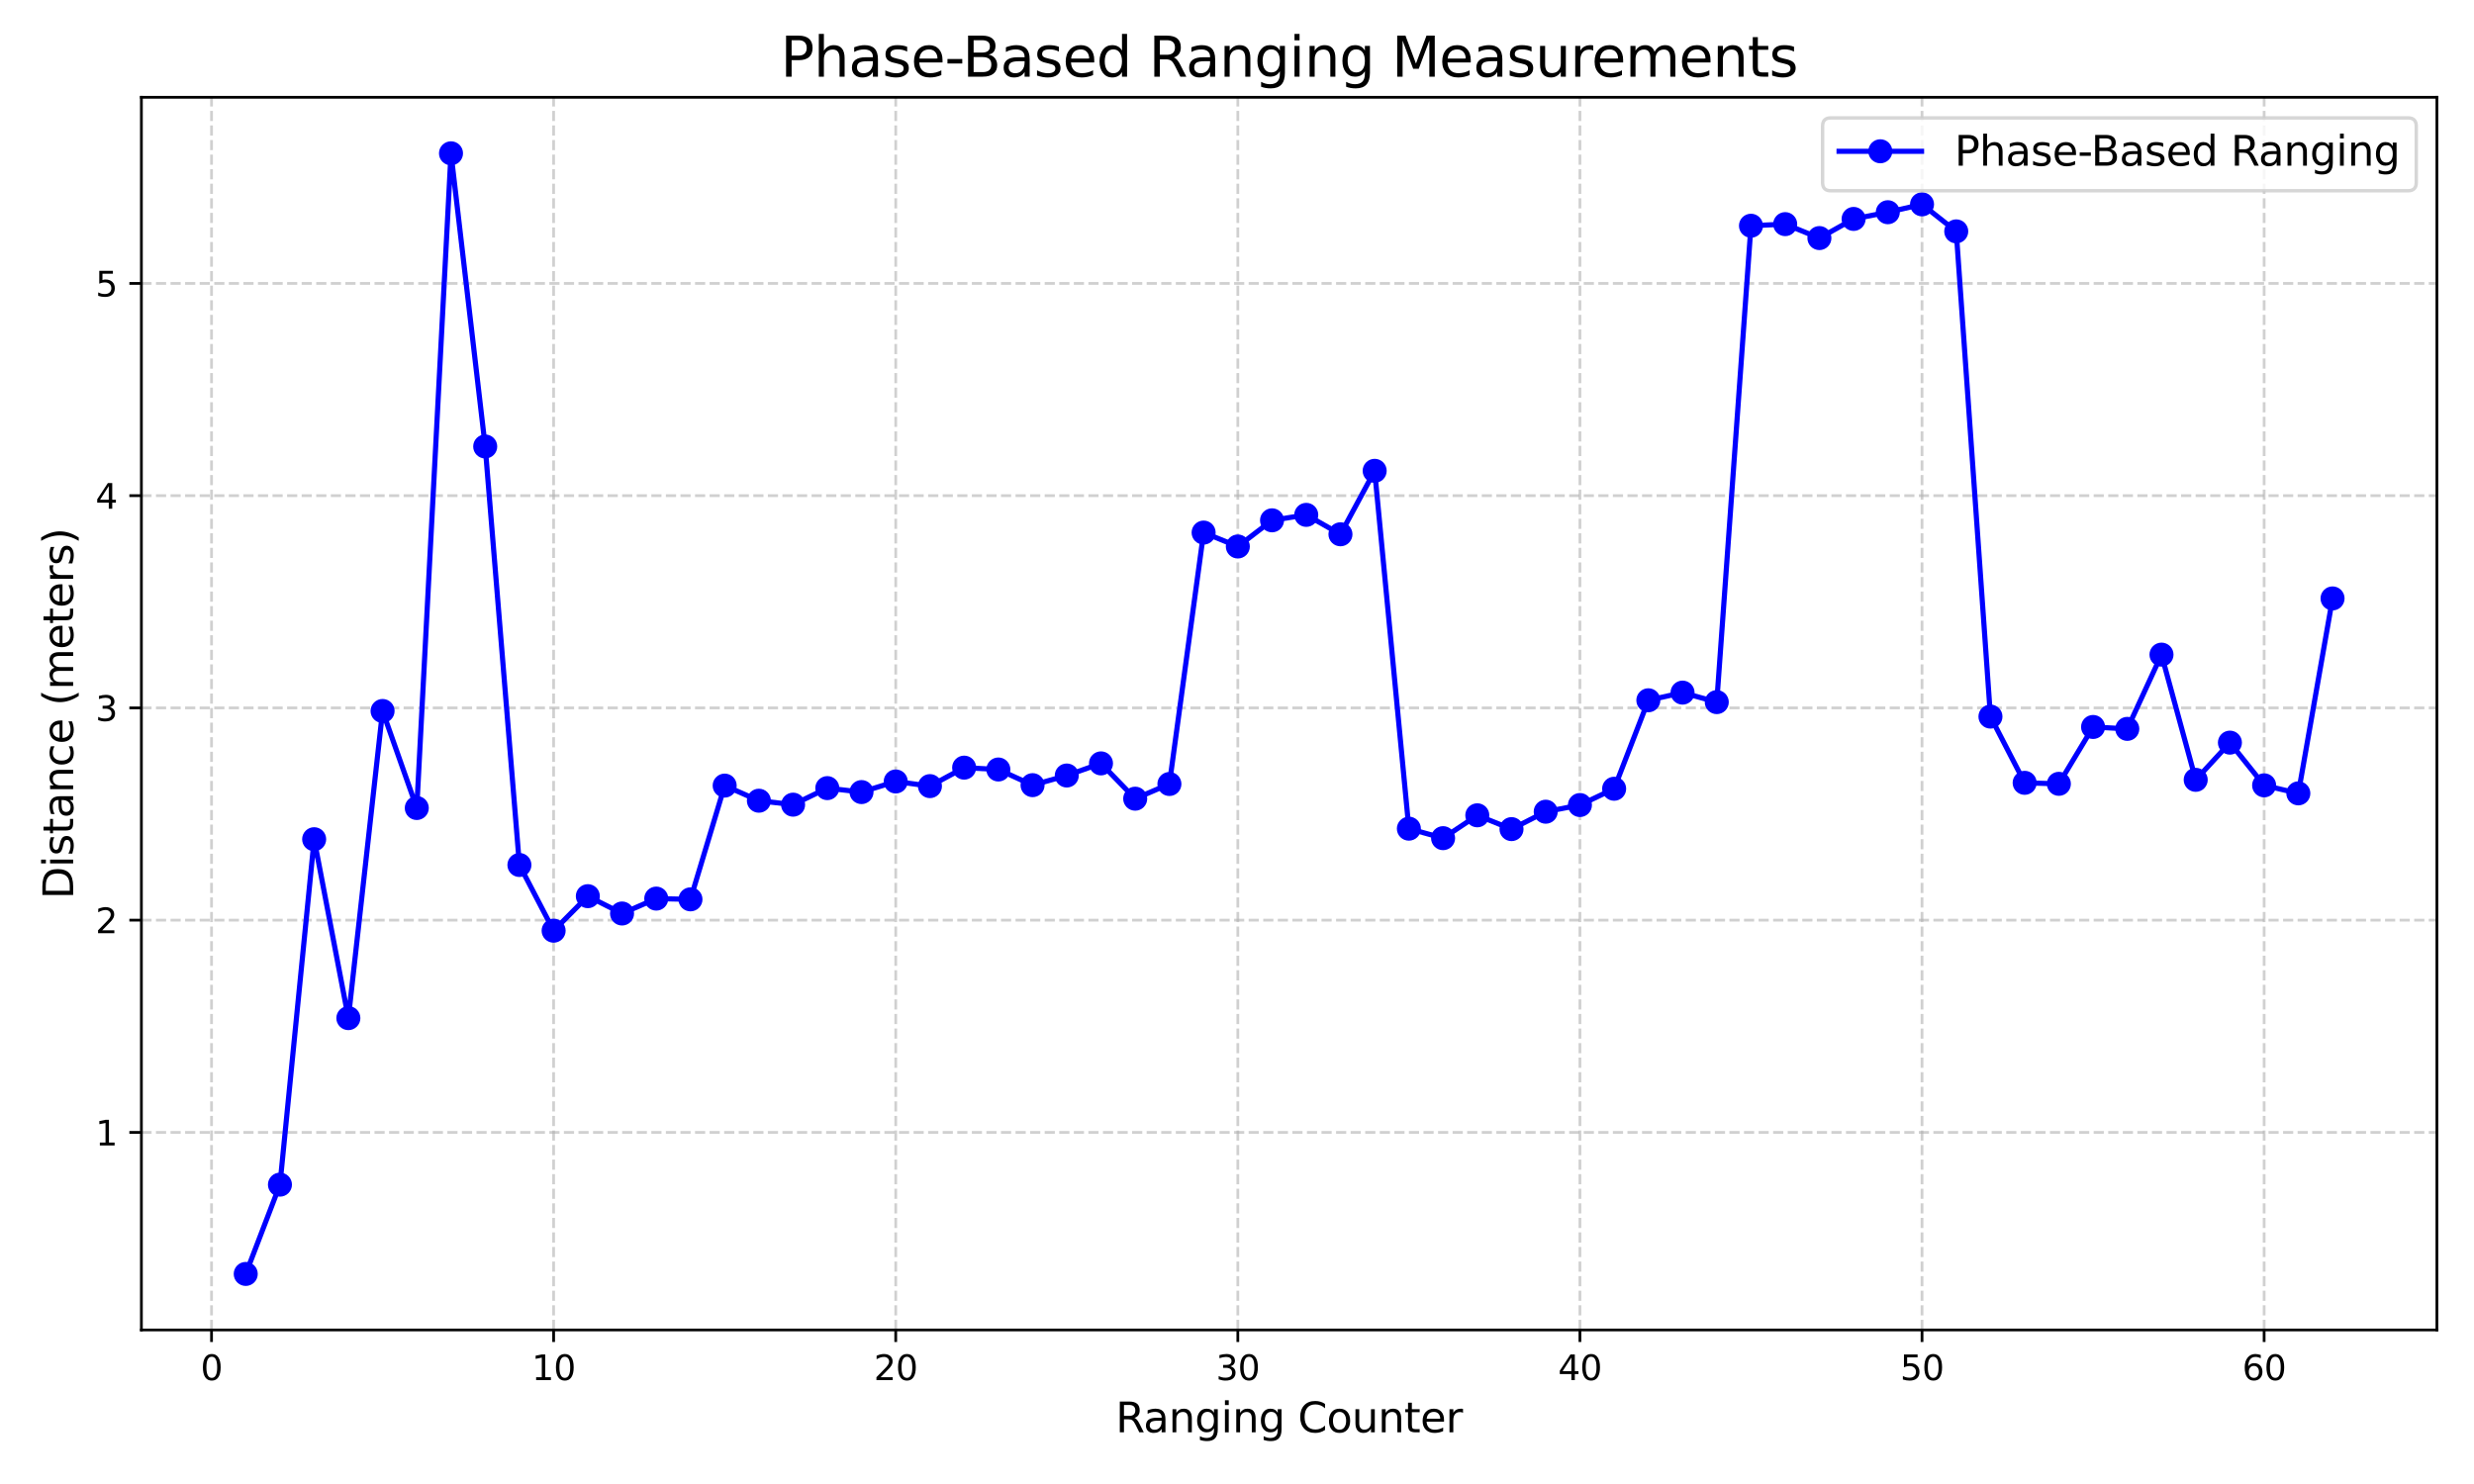 <?xml version="1.0" encoding="utf-8" standalone="no"?>
<!DOCTYPE svg PUBLIC "-//W3C//DTD SVG 1.1//EN"
  "http://www.w3.org/Graphics/SVG/1.1/DTD/svg11.dtd">
<svg xmlns:xlink="http://www.w3.org/1999/xlink" width="720pt" height="432pt" viewBox="0 0 720 432" xmlns="http://www.w3.org/2000/svg" version="1.1">
 <defs>
  <style type="text/css">*{stroke-linejoin: round; stroke-linecap: butt}</style>
 </defs>
 <g id="figure_1">
  <g id="patch_1">
   <path d="M 0 432 
L 720 432 
L 720 0 
L 0 0 
z
" style="fill: #ffffff"/>
  </g>
  <g id="axes_1">
   <g id="patch_2">
    <path d="M 41.15 387.16 
L 709.2 387.16 
L 709.2 28.32 
L 41.15 28.32 
z
" style="fill: #ffffff"/>
   </g>
   <g id="matplotlib.axis_1">
    <g id="xtick_1">
     <g id="line2d_1">
      <path d="M 61.56 387.16 
L 61.56 28.32 
" clip-path="url(#p0002d320c6)" style="fill: none; stroke-dasharray: 2.96,1.28; stroke-dashoffset: 0; stroke: #b0b0b0; stroke-opacity: 0.6; stroke-width: 0.8"/>
     </g>
     <g id="line2d_2">
      <defs>
       <path id="m8e80afc03b" d="M 0 0 
L 0 3.5 
" style="stroke: #000000; stroke-width: 0.8"/>
      </defs>
      <g>
       <use xlink:href="#m8e80afc03b" x="61.56" y="387.16" style="stroke: #000000; stroke-width: 0.8"/>
      </g>
     </g>
     <g id="text_1">
      <!-- 0 -->
      <g transform="translate(58.379 401.758) scale(0.1 -0.1)">
       <defs>
        <path id="DejaVuSans-30" d="M 2034 4250 
Q 1547 4250 1301 3770 
Q 1056 3291 1056 2328 
Q 1056 1369 1301 889 
Q 1547 409 2034 409 
Q 2525 409 2770 889 
Q 3016 1369 3016 2328 
Q 3016 3291 2770 3770 
Q 2525 4250 2034 4250 
z
M 2034 4750 
Q 2819 4750 3233 4129 
Q 3647 3509 3647 2328 
Q 3647 1150 3233 529 
Q 2819 -91 2034 -91 
Q 1250 -91 836 529 
Q 422 1150 422 2328 
Q 422 3509 836 4129 
Q 1250 4750 2034 4750 
z
" transform="scale(0.016)"/>
       </defs>
       <use xlink:href="#DejaVuSans-30"/>
      </g>
     </g>
    </g>
    <g id="xtick_2">
     <g id="line2d_3">
      <path d="M 161.12 387.16 
L 161.12 28.32 
" clip-path="url(#p0002d320c6)" style="fill: none; stroke-dasharray: 2.96,1.28; stroke-dashoffset: 0; stroke: #b0b0b0; stroke-opacity: 0.6; stroke-width: 0.8"/>
     </g>
     <g id="line2d_4">
      <g>
       <use xlink:href="#m8e80afc03b" x="161.12" y="387.16" style="stroke: #000000; stroke-width: 0.8"/>
      </g>
     </g>
     <g id="text_2">
      <!-- 10 -->
      <g transform="translate(154.758 401.758) scale(0.1 -0.1)">
       <defs>
        <path id="DejaVuSans-31" d="M 794 531 
L 1825 531 
L 1825 4091 
L 703 3866 
L 703 4441 
L 1819 4666 
L 2450 4666 
L 2450 531 
L 3481 531 
L 3481 0 
L 794 0 
L 794 531 
z
" transform="scale(0.016)"/>
       </defs>
       <use xlink:href="#DejaVuSans-31"/>
       <use xlink:href="#DejaVuSans-30" transform="translate(63.623 0)"/>
      </g>
     </g>
    </g>
    <g id="xtick_3">
     <g id="line2d_5">
      <path d="M 260.681 387.16 
L 260.681 28.32 
" clip-path="url(#p0002d320c6)" style="fill: none; stroke-dasharray: 2.96,1.28; stroke-dashoffset: 0; stroke: #b0b0b0; stroke-opacity: 0.6; stroke-width: 0.8"/>
     </g>
     <g id="line2d_6">
      <g>
       <use xlink:href="#m8e80afc03b" x="260.681" y="387.16" style="stroke: #000000; stroke-width: 0.8"/>
      </g>
     </g>
     <g id="text_3">
      <!-- 20 -->
      <g transform="translate(254.318 401.758) scale(0.1 -0.1)">
       <defs>
        <path id="DejaVuSans-32" d="M 1228 531 
L 3431 531 
L 3431 0 
L 469 0 
L 469 531 
Q 828 903 1448 1529 
Q 2069 2156 2228 2338 
Q 2531 2678 2651 2914 
Q 2772 3150 2772 3378 
Q 2772 3750 2511 3984 
Q 2250 4219 1831 4219 
Q 1534 4219 1204 4116 
Q 875 4013 500 3803 
L 500 4441 
Q 881 4594 1212 4672 
Q 1544 4750 1819 4750 
Q 2544 4750 2975 4387 
Q 3406 4025 3406 3419 
Q 3406 3131 3298 2873 
Q 3191 2616 2906 2266 
Q 2828 2175 2409 1742 
Q 1991 1309 1228 531 
z
" transform="scale(0.016)"/>
       </defs>
       <use xlink:href="#DejaVuSans-32"/>
       <use xlink:href="#DejaVuSans-30" transform="translate(63.623 0)"/>
      </g>
     </g>
    </g>
    <g id="xtick_4">
     <g id="line2d_7">
      <path d="M 360.241 387.16 
L 360.241 28.32 
" clip-path="url(#p0002d320c6)" style="fill: none; stroke-dasharray: 2.96,1.28; stroke-dashoffset: 0; stroke: #b0b0b0; stroke-opacity: 0.6; stroke-width: 0.8"/>
     </g>
     <g id="line2d_8">
      <g>
       <use xlink:href="#m8e80afc03b" x="360.241" y="387.16" style="stroke: #000000; stroke-width: 0.8"/>
      </g>
     </g>
     <g id="text_4">
      <!-- 30 -->
      <g transform="translate(353.878 401.758) scale(0.1 -0.1)">
       <defs>
        <path id="DejaVuSans-33" d="M 2597 2516 
Q 3050 2419 3304 2112 
Q 3559 1806 3559 1356 
Q 3559 666 3084 287 
Q 2609 -91 1734 -91 
Q 1441 -91 1130 -33 
Q 819 25 488 141 
L 488 750 
Q 750 597 1062 519 
Q 1375 441 1716 441 
Q 2309 441 2620 675 
Q 2931 909 2931 1356 
Q 2931 1769 2642 2001 
Q 2353 2234 1838 2234 
L 1294 2234 
L 1294 2753 
L 1863 2753 
Q 2328 2753 2575 2939 
Q 2822 3125 2822 3475 
Q 2822 3834 2567 4026 
Q 2313 4219 1838 4219 
Q 1578 4219 1281 4162 
Q 984 4106 628 3988 
L 628 4550 
Q 988 4650 1302 4700 
Q 1616 4750 1894 4750 
Q 2613 4750 3031 4423 
Q 3450 4097 3450 3541 
Q 3450 3153 3228 2886 
Q 3006 2619 2597 2516 
z
" transform="scale(0.016)"/>
       </defs>
       <use xlink:href="#DejaVuSans-33"/>
       <use xlink:href="#DejaVuSans-30" transform="translate(63.623 0)"/>
      </g>
     </g>
    </g>
    <g id="xtick_5">
     <g id="line2d_9">
      <path d="M 459.801 387.16 
L 459.801 28.32 
" clip-path="url(#p0002d320c6)" style="fill: none; stroke-dasharray: 2.96,1.28; stroke-dashoffset: 0; stroke: #b0b0b0; stroke-opacity: 0.6; stroke-width: 0.8"/>
     </g>
     <g id="line2d_10">
      <g>
       <use xlink:href="#m8e80afc03b" x="459.801" y="387.16" style="stroke: #000000; stroke-width: 0.8"/>
      </g>
     </g>
     <g id="text_5">
      <!-- 40 -->
      <g transform="translate(453.439 401.758) scale(0.1 -0.1)">
       <defs>
        <path id="DejaVuSans-34" d="M 2419 4116 
L 825 1625 
L 2419 1625 
L 2419 4116 
z
M 2253 4666 
L 3047 4666 
L 3047 1625 
L 3713 1625 
L 3713 1100 
L 3047 1100 
L 3047 0 
L 2419 0 
L 2419 1100 
L 313 1100 
L 313 1709 
L 2253 4666 
z
" transform="scale(0.016)"/>
       </defs>
       <use xlink:href="#DejaVuSans-34"/>
       <use xlink:href="#DejaVuSans-30" transform="translate(63.623 0)"/>
      </g>
     </g>
    </g>
    <g id="xtick_6">
     <g id="line2d_11">
      <path d="M 559.362 387.16 
L 559.362 28.32 
" clip-path="url(#p0002d320c6)" style="fill: none; stroke-dasharray: 2.96,1.28; stroke-dashoffset: 0; stroke: #b0b0b0; stroke-opacity: 0.6; stroke-width: 0.8"/>
     </g>
     <g id="line2d_12">
      <g>
       <use xlink:href="#m8e80afc03b" x="559.362" y="387.16" style="stroke: #000000; stroke-width: 0.8"/>
      </g>
     </g>
     <g id="text_6">
      <!-- 50 -->
      <g transform="translate(552.999 401.758) scale(0.1 -0.1)">
       <defs>
        <path id="DejaVuSans-35" d="M 691 4666 
L 3169 4666 
L 3169 4134 
L 1269 4134 
L 1269 2991 
Q 1406 3038 1543 3061 
Q 1681 3084 1819 3084 
Q 2600 3084 3056 2656 
Q 3513 2228 3513 1497 
Q 3513 744 3044 326 
Q 2575 -91 1722 -91 
Q 1428 -91 1123 -41 
Q 819 9 494 109 
L 494 744 
Q 775 591 1075 516 
Q 1375 441 1709 441 
Q 2250 441 2565 725 
Q 2881 1009 2881 1497 
Q 2881 1984 2565 2268 
Q 2250 2553 1709 2553 
Q 1456 2553 1204 2497 
Q 953 2441 691 2322 
L 691 4666 
z
" transform="scale(0.016)"/>
       </defs>
       <use xlink:href="#DejaVuSans-35"/>
       <use xlink:href="#DejaVuSans-30" transform="translate(63.623 0)"/>
      </g>
     </g>
    </g>
    <g id="xtick_7">
     <g id="line2d_13">
      <path d="M 658.922 387.16 
L 658.922 28.32 
" clip-path="url(#p0002d320c6)" style="fill: none; stroke-dasharray: 2.96,1.28; stroke-dashoffset: 0; stroke: #b0b0b0; stroke-opacity: 0.6; stroke-width: 0.8"/>
     </g>
     <g id="line2d_14">
      <g>
       <use xlink:href="#m8e80afc03b" x="658.922" y="387.16" style="stroke: #000000; stroke-width: 0.8"/>
      </g>
     </g>
     <g id="text_7">
      <!-- 60 -->
      <g transform="translate(652.56 401.758) scale(0.1 -0.1)">
       <defs>
        <path id="DejaVuSans-36" d="M 2113 2584 
Q 1688 2584 1439 2293 
Q 1191 2003 1191 1497 
Q 1191 994 1439 701 
Q 1688 409 2113 409 
Q 2538 409 2786 701 
Q 3034 994 3034 1497 
Q 3034 2003 2786 2293 
Q 2538 2584 2113 2584 
z
M 3366 4563 
L 3366 3988 
Q 3128 4100 2886 4159 
Q 2644 4219 2406 4219 
Q 1781 4219 1451 3797 
Q 1122 3375 1075 2522 
Q 1259 2794 1537 2939 
Q 1816 3084 2150 3084 
Q 2853 3084 3261 2657 
Q 3669 2231 3669 1497 
Q 3669 778 3244 343 
Q 2819 -91 2113 -91 
Q 1303 -91 875 529 
Q 447 1150 447 2328 
Q 447 3434 972 4092 
Q 1497 4750 2381 4750 
Q 2619 4750 2861 4703 
Q 3103 4656 3366 4563 
z
" transform="scale(0.016)"/>
       </defs>
       <use xlink:href="#DejaVuSans-36"/>
       <use xlink:href="#DejaVuSans-30" transform="translate(63.623 0)"/>
      </g>
     </g>
    </g>
    <g id="text_8">
     <!-- Ranging Counter -->
     <g transform="translate(324.691 416.956) scale(0.12 -0.12)">
      <defs>
       <path id="DejaVuSans-52" d="M 2841 2188 
Q 3044 2119 3236 1894 
Q 3428 1669 3622 1275 
L 4263 0 
L 3584 0 
L 2988 1197 
Q 2756 1666 2539 1819 
Q 2322 1972 1947 1972 
L 1259 1972 
L 1259 0 
L 628 0 
L 628 4666 
L 2053 4666 
Q 2853 4666 3247 4331 
Q 3641 3997 3641 3322 
Q 3641 2881 3436 2590 
Q 3231 2300 2841 2188 
z
M 1259 4147 
L 1259 2491 
L 2053 2491 
Q 2509 2491 2742 2702 
Q 2975 2913 2975 3322 
Q 2975 3731 2742 3939 
Q 2509 4147 2053 4147 
L 1259 4147 
z
" transform="scale(0.016)"/>
       <path id="DejaVuSans-61" d="M 2194 1759 
Q 1497 1759 1228 1600 
Q 959 1441 959 1056 
Q 959 750 1161 570 
Q 1363 391 1709 391 
Q 2188 391 2477 730 
Q 2766 1069 2766 1631 
L 2766 1759 
L 2194 1759 
z
M 3341 1997 
L 3341 0 
L 2766 0 
L 2766 531 
Q 2569 213 2275 61 
Q 1981 -91 1556 -91 
Q 1019 -91 701 211 
Q 384 513 384 1019 
Q 384 1609 779 1909 
Q 1175 2209 1959 2209 
L 2766 2209 
L 2766 2266 
Q 2766 2663 2505 2880 
Q 2244 3097 1772 3097 
Q 1472 3097 1187 3025 
Q 903 2953 641 2809 
L 641 3341 
Q 956 3463 1253 3523 
Q 1550 3584 1831 3584 
Q 2591 3584 2966 3190 
Q 3341 2797 3341 1997 
z
" transform="scale(0.016)"/>
       <path id="DejaVuSans-6e" d="M 3513 2113 
L 3513 0 
L 2938 0 
L 2938 2094 
Q 2938 2591 2744 2837 
Q 2550 3084 2163 3084 
Q 1697 3084 1428 2787 
Q 1159 2491 1159 1978 
L 1159 0 
L 581 0 
L 581 3500 
L 1159 3500 
L 1159 2956 
Q 1366 3272 1645 3428 
Q 1925 3584 2291 3584 
Q 2894 3584 3203 3211 
Q 3513 2838 3513 2113 
z
" transform="scale(0.016)"/>
       <path id="DejaVuSans-67" d="M 2906 1791 
Q 2906 2416 2648 2759 
Q 2391 3103 1925 3103 
Q 1463 3103 1205 2759 
Q 947 2416 947 1791 
Q 947 1169 1205 825 
Q 1463 481 1925 481 
Q 2391 481 2648 825 
Q 2906 1169 2906 1791 
z
M 3481 434 
Q 3481 -459 3084 -895 
Q 2688 -1331 1869 -1331 
Q 1566 -1331 1297 -1286 
Q 1028 -1241 775 -1147 
L 775 -588 
Q 1028 -725 1275 -790 
Q 1522 -856 1778 -856 
Q 2344 -856 2625 -561 
Q 2906 -266 2906 331 
L 2906 616 
Q 2728 306 2450 153 
Q 2172 0 1784 0 
Q 1141 0 747 490 
Q 353 981 353 1791 
Q 353 2603 747 3093 
Q 1141 3584 1784 3584 
Q 2172 3584 2450 3431 
Q 2728 3278 2906 2969 
L 2906 3500 
L 3481 3500 
L 3481 434 
z
" transform="scale(0.016)"/>
       <path id="DejaVuSans-69" d="M 603 3500 
L 1178 3500 
L 1178 0 
L 603 0 
L 603 3500 
z
M 603 4863 
L 1178 4863 
L 1178 4134 
L 603 4134 
L 603 4863 
z
" transform="scale(0.016)"/>
       <path id="DejaVuSans-20" transform="scale(0.016)"/>
       <path id="DejaVuSans-43" d="M 4122 4306 
L 4122 3641 
Q 3803 3938 3442 4084 
Q 3081 4231 2675 4231 
Q 1875 4231 1450 3742 
Q 1025 3253 1025 2328 
Q 1025 1406 1450 917 
Q 1875 428 2675 428 
Q 3081 428 3442 575 
Q 3803 722 4122 1019 
L 4122 359 
Q 3791 134 3420 21 
Q 3050 -91 2638 -91 
Q 1578 -91 968 557 
Q 359 1206 359 2328 
Q 359 3453 968 4101 
Q 1578 4750 2638 4750 
Q 3056 4750 3426 4639 
Q 3797 4528 4122 4306 
z
" transform="scale(0.016)"/>
       <path id="DejaVuSans-6f" d="M 1959 3097 
Q 1497 3097 1228 2736 
Q 959 2375 959 1747 
Q 959 1119 1226 758 
Q 1494 397 1959 397 
Q 2419 397 2687 759 
Q 2956 1122 2956 1747 
Q 2956 2369 2687 2733 
Q 2419 3097 1959 3097 
z
M 1959 3584 
Q 2709 3584 3137 3096 
Q 3566 2609 3566 1747 
Q 3566 888 3137 398 
Q 2709 -91 1959 -91 
Q 1206 -91 779 398 
Q 353 888 353 1747 
Q 353 2609 779 3096 
Q 1206 3584 1959 3584 
z
" transform="scale(0.016)"/>
       <path id="DejaVuSans-75" d="M 544 1381 
L 544 3500 
L 1119 3500 
L 1119 1403 
Q 1119 906 1312 657 
Q 1506 409 1894 409 
Q 2359 409 2629 706 
Q 2900 1003 2900 1516 
L 2900 3500 
L 3475 3500 
L 3475 0 
L 2900 0 
L 2900 538 
Q 2691 219 2414 64 
Q 2138 -91 1772 -91 
Q 1169 -91 856 284 
Q 544 659 544 1381 
z
M 1991 3584 
L 1991 3584 
z
" transform="scale(0.016)"/>
       <path id="DejaVuSans-74" d="M 1172 4494 
L 1172 3500 
L 2356 3500 
L 2356 3053 
L 1172 3053 
L 1172 1153 
Q 1172 725 1289 603 
Q 1406 481 1766 481 
L 2356 481 
L 2356 0 
L 1766 0 
Q 1100 0 847 248 
Q 594 497 594 1153 
L 594 3053 
L 172 3053 
L 172 3500 
L 594 3500 
L 594 4494 
L 1172 4494 
z
" transform="scale(0.016)"/>
       <path id="DejaVuSans-65" d="M 3597 1894 
L 3597 1613 
L 953 1613 
Q 991 1019 1311 708 
Q 1631 397 2203 397 
Q 2534 397 2845 478 
Q 3156 559 3463 722 
L 3463 178 
Q 3153 47 2828 -22 
Q 2503 -91 2169 -91 
Q 1331 -91 842 396 
Q 353 884 353 1716 
Q 353 2575 817 3079 
Q 1281 3584 2069 3584 
Q 2775 3584 3186 3129 
Q 3597 2675 3597 1894 
z
M 3022 2063 
Q 3016 2534 2758 2815 
Q 2500 3097 2075 3097 
Q 1594 3097 1305 2825 
Q 1016 2553 972 2059 
L 3022 2063 
z
" transform="scale(0.016)"/>
       <path id="DejaVuSans-72" d="M 2631 2963 
Q 2534 3019 2420 3045 
Q 2306 3072 2169 3072 
Q 1681 3072 1420 2755 
Q 1159 2438 1159 1844 
L 1159 0 
L 581 0 
L 581 3500 
L 1159 3500 
L 1159 2956 
Q 1341 3275 1631 3429 
Q 1922 3584 2338 3584 
Q 2397 3584 2469 3576 
Q 2541 3569 2628 3553 
L 2631 2963 
z
" transform="scale(0.016)"/>
      </defs>
      <use xlink:href="#DejaVuSans-52"/>
      <use xlink:href="#DejaVuSans-61" transform="translate(67.232 0)"/>
      <use xlink:href="#DejaVuSans-6e" transform="translate(128.512 0)"/>
      <use xlink:href="#DejaVuSans-67" transform="translate(191.891 0)"/>
      <use xlink:href="#DejaVuSans-69" transform="translate(255.367 0)"/>
      <use xlink:href="#DejaVuSans-6e" transform="translate(283.15 0)"/>
      <use xlink:href="#DejaVuSans-67" transform="translate(346.529 0)"/>
      <use xlink:href="#DejaVuSans-20" transform="translate(410.006 0)"/>
      <use xlink:href="#DejaVuSans-43" transform="translate(441.793 0)"/>
      <use xlink:href="#DejaVuSans-6f" transform="translate(511.617 0)"/>
      <use xlink:href="#DejaVuSans-75" transform="translate(572.799 0)"/>
      <use xlink:href="#DejaVuSans-6e" transform="translate(636.178 0)"/>
      <use xlink:href="#DejaVuSans-74" transform="translate(699.557 0)"/>
      <use xlink:href="#DejaVuSans-65" transform="translate(738.766 0)"/>
      <use xlink:href="#DejaVuSans-72" transform="translate(800.289 0)"/>
     </g>
    </g>
   </g>
   <g id="matplotlib.axis_2">
    <g id="ytick_1">
     <g id="line2d_15">
      <path d="M 41.15 329.649 
L 709.2 329.649 
" clip-path="url(#p0002d320c6)" style="fill: none; stroke-dasharray: 2.96,1.28; stroke-dashoffset: 0; stroke: #b0b0b0; stroke-opacity: 0.6; stroke-width: 0.8"/>
     </g>
     <g id="line2d_16">
      <defs>
       <path id="mc61fbab990" d="M 0 0 
L -3.5 0 
" style="stroke: #000000; stroke-width: 0.8"/>
      </defs>
      <g>
       <use xlink:href="#mc61fbab990" x="41.15" y="329.649" style="stroke: #000000; stroke-width: 0.8"/>
      </g>
     </g>
     <g id="text_9">
      <!-- 1 -->
      <g transform="translate(27.788 333.448) scale(0.1 -0.1)">
       <use xlink:href="#DejaVuSans-31"/>
      </g>
     </g>
    </g>
    <g id="ytick_2">
     <g id="line2d_17">
      <path d="M 41.15 267.861 
L 709.2 267.861 
" clip-path="url(#p0002d320c6)" style="fill: none; stroke-dasharray: 2.96,1.28; stroke-dashoffset: 0; stroke: #b0b0b0; stroke-opacity: 0.6; stroke-width: 0.8"/>
     </g>
     <g id="line2d_18">
      <g>
       <use xlink:href="#mc61fbab990" x="41.15" y="267.861" style="stroke: #000000; stroke-width: 0.8"/>
      </g>
     </g>
     <g id="text_10">
      <!-- 2 -->
      <g transform="translate(27.788 271.66) scale(0.1 -0.1)">
       <use xlink:href="#DejaVuSans-32"/>
      </g>
     </g>
    </g>
    <g id="ytick_3">
     <g id="line2d_19">
      <path d="M 41.15 206.073 
L 709.2 206.073 
" clip-path="url(#p0002d320c6)" style="fill: none; stroke-dasharray: 2.96,1.28; stroke-dashoffset: 0; stroke: #b0b0b0; stroke-opacity: 0.6; stroke-width: 0.8"/>
     </g>
     <g id="line2d_20">
      <g>
       <use xlink:href="#mc61fbab990" x="41.15" y="206.073" style="stroke: #000000; stroke-width: 0.8"/>
      </g>
     </g>
     <g id="text_11">
      <!-- 3 -->
      <g transform="translate(27.788 209.872) scale(0.1 -0.1)">
       <use xlink:href="#DejaVuSans-33"/>
      </g>
     </g>
    </g>
    <g id="ytick_4">
     <g id="line2d_21">
      <path d="M 41.15 144.285 
L 709.2 144.285 
" clip-path="url(#p0002d320c6)" style="fill: none; stroke-dasharray: 2.96,1.28; stroke-dashoffset: 0; stroke: #b0b0b0; stroke-opacity: 0.6; stroke-width: 0.8"/>
     </g>
     <g id="line2d_22">
      <g>
       <use xlink:href="#mc61fbab990" x="41.15" y="144.285" style="stroke: #000000; stroke-width: 0.8"/>
      </g>
     </g>
     <g id="text_12">
      <!-- 4 -->
      <g transform="translate(27.788 148.085) scale(0.1 -0.1)">
       <use xlink:href="#DejaVuSans-34"/>
      </g>
     </g>
    </g>
    <g id="ytick_5">
     <g id="line2d_23">
      <path d="M 41.15 82.498 
L 709.2 82.498 
" clip-path="url(#p0002d320c6)" style="fill: none; stroke-dasharray: 2.96,1.28; stroke-dashoffset: 0; stroke: #b0b0b0; stroke-opacity: 0.6; stroke-width: 0.8"/>
     </g>
     <g id="line2d_24">
      <g>
       <use xlink:href="#mc61fbab990" x="41.15" y="82.498" style="stroke: #000000; stroke-width: 0.8"/>
      </g>
     </g>
     <g id="text_13">
      <!-- 5 -->
      <g transform="translate(27.788 86.297) scale(0.1 -0.1)">
       <use xlink:href="#DejaVuSans-35"/>
      </g>
     </g>
    </g>
    <g id="text_14">
     <!-- Distance (meters) -->
     <g transform="translate(21.292 261.736) rotate(-90) scale(0.12 -0.12)">
      <defs>
       <path id="DejaVuSans-44" d="M 1259 4147 
L 1259 519 
L 2022 519 
Q 2988 519 3436 956 
Q 3884 1394 3884 2338 
Q 3884 3275 3436 3711 
Q 2988 4147 2022 4147 
L 1259 4147 
z
M 628 4666 
L 1925 4666 
Q 3281 4666 3915 4102 
Q 4550 3538 4550 2338 
Q 4550 1131 3912 565 
Q 3275 0 1925 0 
L 628 0 
L 628 4666 
z
" transform="scale(0.016)"/>
       <path id="DejaVuSans-73" d="M 2834 3397 
L 2834 2853 
Q 2591 2978 2328 3040 
Q 2066 3103 1784 3103 
Q 1356 3103 1142 2972 
Q 928 2841 928 2578 
Q 928 2378 1081 2264 
Q 1234 2150 1697 2047 
L 1894 2003 
Q 2506 1872 2764 1633 
Q 3022 1394 3022 966 
Q 3022 478 2636 193 
Q 2250 -91 1575 -91 
Q 1294 -91 989 -36 
Q 684 19 347 128 
L 347 722 
Q 666 556 975 473 
Q 1284 391 1588 391 
Q 1994 391 2212 530 
Q 2431 669 2431 922 
Q 2431 1156 2273 1281 
Q 2116 1406 1581 1522 
L 1381 1569 
Q 847 1681 609 1914 
Q 372 2147 372 2553 
Q 372 3047 722 3315 
Q 1072 3584 1716 3584 
Q 2034 3584 2315 3537 
Q 2597 3491 2834 3397 
z
" transform="scale(0.016)"/>
       <path id="DejaVuSans-63" d="M 3122 3366 
L 3122 2828 
Q 2878 2963 2633 3030 
Q 2388 3097 2138 3097 
Q 1578 3097 1268 2742 
Q 959 2388 959 1747 
Q 959 1106 1268 751 
Q 1578 397 2138 397 
Q 2388 397 2633 464 
Q 2878 531 3122 666 
L 3122 134 
Q 2881 22 2623 -34 
Q 2366 -91 2075 -91 
Q 1284 -91 818 406 
Q 353 903 353 1747 
Q 353 2603 823 3093 
Q 1294 3584 2113 3584 
Q 2378 3584 2631 3529 
Q 2884 3475 3122 3366 
z
" transform="scale(0.016)"/>
       <path id="DejaVuSans-28" d="M 1984 4856 
Q 1566 4138 1362 3434 
Q 1159 2731 1159 2009 
Q 1159 1288 1364 580 
Q 1569 -128 1984 -844 
L 1484 -844 
Q 1016 -109 783 600 
Q 550 1309 550 2009 
Q 550 2706 781 3412 
Q 1013 4119 1484 4856 
L 1984 4856 
z
" transform="scale(0.016)"/>
       <path id="DejaVuSans-6d" d="M 3328 2828 
Q 3544 3216 3844 3400 
Q 4144 3584 4550 3584 
Q 5097 3584 5394 3201 
Q 5691 2819 5691 2113 
L 5691 0 
L 5113 0 
L 5113 2094 
Q 5113 2597 4934 2840 
Q 4756 3084 4391 3084 
Q 3944 3084 3684 2787 
Q 3425 2491 3425 1978 
L 3425 0 
L 2847 0 
L 2847 2094 
Q 2847 2600 2669 2842 
Q 2491 3084 2119 3084 
Q 1678 3084 1418 2786 
Q 1159 2488 1159 1978 
L 1159 0 
L 581 0 
L 581 3500 
L 1159 3500 
L 1159 2956 
Q 1356 3278 1631 3431 
Q 1906 3584 2284 3584 
Q 2666 3584 2933 3390 
Q 3200 3197 3328 2828 
z
" transform="scale(0.016)"/>
       <path id="DejaVuSans-29" d="M 513 4856 
L 1013 4856 
Q 1481 4119 1714 3412 
Q 1947 2706 1947 2009 
Q 1947 1309 1714 600 
Q 1481 -109 1013 -844 
L 513 -844 
Q 928 -128 1133 580 
Q 1338 1288 1338 2009 
Q 1338 2731 1133 3434 
Q 928 4138 513 4856 
z
" transform="scale(0.016)"/>
      </defs>
      <use xlink:href="#DejaVuSans-44"/>
      <use xlink:href="#DejaVuSans-69" transform="translate(77.002 0)"/>
      <use xlink:href="#DejaVuSans-73" transform="translate(104.785 0)"/>
      <use xlink:href="#DejaVuSans-74" transform="translate(156.885 0)"/>
      <use xlink:href="#DejaVuSans-61" transform="translate(196.094 0)"/>
      <use xlink:href="#DejaVuSans-6e" transform="translate(257.373 0)"/>
      <use xlink:href="#DejaVuSans-63" transform="translate(320.752 0)"/>
      <use xlink:href="#DejaVuSans-65" transform="translate(375.732 0)"/>
      <use xlink:href="#DejaVuSans-20" transform="translate(437.256 0)"/>
      <use xlink:href="#DejaVuSans-28" transform="translate(469.043 0)"/>
      <use xlink:href="#DejaVuSans-6d" transform="translate(508.057 0)"/>
      <use xlink:href="#DejaVuSans-65" transform="translate(605.469 0)"/>
      <use xlink:href="#DejaVuSans-74" transform="translate(666.992 0)"/>
      <use xlink:href="#DejaVuSans-65" transform="translate(706.201 0)"/>
      <use xlink:href="#DejaVuSans-72" transform="translate(767.725 0)"/>
      <use xlink:href="#DejaVuSans-73" transform="translate(808.838 0)"/>
      <use xlink:href="#DejaVuSans-29" transform="translate(860.938 0)"/>
     </g>
    </g>
   </g>
   <g id="line2d_25">
    <path d="M 71.516 370.849 
L 81.472 344.855 
L 91.428 244.302 
L 101.384 296.38 
L 111.34 206.97 
L 121.296 235.217 
L 131.252 44.631 
L 141.208 129.975 
L 151.164 251.801 
L 161.12 270.928 
L 171.076 260.881 
L 181.032 265.926 
L 190.988 261.586 
L 200.944 261.806 
L 210.9 228.695 
L 220.856 233.093 
L 230.812 234.243 
L 240.769 229.427 
L 250.725 230.578 
L 260.681 227.491 
L 270.637 228.844 
L 280.593 223.464 
L 290.549 224.005 
L 300.505 228.563 
L 310.461 225.754 
L 320.417 222.228 
L 330.373 232.502 
L 340.329 228.225 
L 350.285 155.037 
L 360.241 159.086 
L 370.197 151.468 
L 380.153 149.882 
L 390.109 155.533 
L 400.065 137.061 
L 410.021 241.227 
L 419.977 243.994 
L 429.933 237.339 
L 439.889 241.359 
L 449.845 236.291 
L 459.801 234.352 
L 469.757 229.609 
L 479.713 203.856 
L 489.669 201.624 
L 499.625 204.389 
L 509.581 65.715 
L 519.538 65.246 
L 529.494 69.305 
L 539.45 63.73 
L 549.406 61.78 
L 559.362 59.488 
L 569.318 67.354 
L 579.274 208.602 
L 589.23 227.884 
L 599.186 228.176 
L 609.142 211.624 
L 619.098 212.179 
L 629.054 190.567 
L 639.01 227.013 
L 648.966 216.185 
L 658.922 228.619 
L 668.878 230.949 
L 678.834 174.202 
" clip-path="url(#p0002d320c6)" style="fill: none; stroke: #0000ff; stroke-width: 1.5; stroke-linecap: square"/>
    <defs>
     <path id="m0fbf543a71" d="M 0 3 
C 0.796 3 1.559 2.684 2.121 2.121 
C 2.684 1.559 3 0.796 3 0 
C 3 -0.796 2.684 -1.559 2.121 -2.121 
C 1.559 -2.684 0.796 -3 0 -3 
C -0.796 -3 -1.559 -2.684 -2.121 -2.121 
C -2.684 -1.559 -3 -0.796 -3 0 
C -3 0.796 -2.684 1.559 -2.121 2.121 
C -1.559 2.684 -0.796 3 0 3 
z
" style="stroke: #0000ff"/>
    </defs>
    <g clip-path="url(#p0002d320c6)">
     <use xlink:href="#m0fbf543a71" x="71.516" y="370.849" style="fill: #0000ff; stroke: #0000ff"/>
     <use xlink:href="#m0fbf543a71" x="81.472" y="344.855" style="fill: #0000ff; stroke: #0000ff"/>
     <use xlink:href="#m0fbf543a71" x="91.428" y="244.302" style="fill: #0000ff; stroke: #0000ff"/>
     <use xlink:href="#m0fbf543a71" x="101.384" y="296.38" style="fill: #0000ff; stroke: #0000ff"/>
     <use xlink:href="#m0fbf543a71" x="111.34" y="206.97" style="fill: #0000ff; stroke: #0000ff"/>
     <use xlink:href="#m0fbf543a71" x="121.296" y="235.217" style="fill: #0000ff; stroke: #0000ff"/>
     <use xlink:href="#m0fbf543a71" x="131.252" y="44.631" style="fill: #0000ff; stroke: #0000ff"/>
     <use xlink:href="#m0fbf543a71" x="141.208" y="129.975" style="fill: #0000ff; stroke: #0000ff"/>
     <use xlink:href="#m0fbf543a71" x="151.164" y="251.801" style="fill: #0000ff; stroke: #0000ff"/>
     <use xlink:href="#m0fbf543a71" x="161.12" y="270.928" style="fill: #0000ff; stroke: #0000ff"/>
     <use xlink:href="#m0fbf543a71" x="171.076" y="260.881" style="fill: #0000ff; stroke: #0000ff"/>
     <use xlink:href="#m0fbf543a71" x="181.032" y="265.926" style="fill: #0000ff; stroke: #0000ff"/>
     <use xlink:href="#m0fbf543a71" x="190.988" y="261.586" style="fill: #0000ff; stroke: #0000ff"/>
     <use xlink:href="#m0fbf543a71" x="200.944" y="261.806" style="fill: #0000ff; stroke: #0000ff"/>
     <use xlink:href="#m0fbf543a71" x="210.9" y="228.695" style="fill: #0000ff; stroke: #0000ff"/>
     <use xlink:href="#m0fbf543a71" x="220.856" y="233.093" style="fill: #0000ff; stroke: #0000ff"/>
     <use xlink:href="#m0fbf543a71" x="230.812" y="234.243" style="fill: #0000ff; stroke: #0000ff"/>
     <use xlink:href="#m0fbf543a71" x="240.769" y="229.427" style="fill: #0000ff; stroke: #0000ff"/>
     <use xlink:href="#m0fbf543a71" x="250.725" y="230.578" style="fill: #0000ff; stroke: #0000ff"/>
     <use xlink:href="#m0fbf543a71" x="260.681" y="227.491" style="fill: #0000ff; stroke: #0000ff"/>
     <use xlink:href="#m0fbf543a71" x="270.637" y="228.844" style="fill: #0000ff; stroke: #0000ff"/>
     <use xlink:href="#m0fbf543a71" x="280.593" y="223.464" style="fill: #0000ff; stroke: #0000ff"/>
     <use xlink:href="#m0fbf543a71" x="290.549" y="224.005" style="fill: #0000ff; stroke: #0000ff"/>
     <use xlink:href="#m0fbf543a71" x="300.505" y="228.563" style="fill: #0000ff; stroke: #0000ff"/>
     <use xlink:href="#m0fbf543a71" x="310.461" y="225.754" style="fill: #0000ff; stroke: #0000ff"/>
     <use xlink:href="#m0fbf543a71" x="320.417" y="222.228" style="fill: #0000ff; stroke: #0000ff"/>
     <use xlink:href="#m0fbf543a71" x="330.373" y="232.502" style="fill: #0000ff; stroke: #0000ff"/>
     <use xlink:href="#m0fbf543a71" x="340.329" y="228.225" style="fill: #0000ff; stroke: #0000ff"/>
     <use xlink:href="#m0fbf543a71" x="350.285" y="155.037" style="fill: #0000ff; stroke: #0000ff"/>
     <use xlink:href="#m0fbf543a71" x="360.241" y="159.086" style="fill: #0000ff; stroke: #0000ff"/>
     <use xlink:href="#m0fbf543a71" x="370.197" y="151.468" style="fill: #0000ff; stroke: #0000ff"/>
     <use xlink:href="#m0fbf543a71" x="380.153" y="149.882" style="fill: #0000ff; stroke: #0000ff"/>
     <use xlink:href="#m0fbf543a71" x="390.109" y="155.533" style="fill: #0000ff; stroke: #0000ff"/>
     <use xlink:href="#m0fbf543a71" x="400.065" y="137.061" style="fill: #0000ff; stroke: #0000ff"/>
     <use xlink:href="#m0fbf543a71" x="410.021" y="241.227" style="fill: #0000ff; stroke: #0000ff"/>
     <use xlink:href="#m0fbf543a71" x="419.977" y="243.994" style="fill: #0000ff; stroke: #0000ff"/>
     <use xlink:href="#m0fbf543a71" x="429.933" y="237.339" style="fill: #0000ff; stroke: #0000ff"/>
     <use xlink:href="#m0fbf543a71" x="439.889" y="241.359" style="fill: #0000ff; stroke: #0000ff"/>
     <use xlink:href="#m0fbf543a71" x="449.845" y="236.291" style="fill: #0000ff; stroke: #0000ff"/>
     <use xlink:href="#m0fbf543a71" x="459.801" y="234.352" style="fill: #0000ff; stroke: #0000ff"/>
     <use xlink:href="#m0fbf543a71" x="469.757" y="229.609" style="fill: #0000ff; stroke: #0000ff"/>
     <use xlink:href="#m0fbf543a71" x="479.713" y="203.856" style="fill: #0000ff; stroke: #0000ff"/>
     <use xlink:href="#m0fbf543a71" x="489.669" y="201.624" style="fill: #0000ff; stroke: #0000ff"/>
     <use xlink:href="#m0fbf543a71" x="499.625" y="204.389" style="fill: #0000ff; stroke: #0000ff"/>
     <use xlink:href="#m0fbf543a71" x="509.581" y="65.715" style="fill: #0000ff; stroke: #0000ff"/>
     <use xlink:href="#m0fbf543a71" x="519.538" y="65.246" style="fill: #0000ff; stroke: #0000ff"/>
     <use xlink:href="#m0fbf543a71" x="529.494" y="69.305" style="fill: #0000ff; stroke: #0000ff"/>
     <use xlink:href="#m0fbf543a71" x="539.45" y="63.73" style="fill: #0000ff; stroke: #0000ff"/>
     <use xlink:href="#m0fbf543a71" x="549.406" y="61.78" style="fill: #0000ff; stroke: #0000ff"/>
     <use xlink:href="#m0fbf543a71" x="559.362" y="59.488" style="fill: #0000ff; stroke: #0000ff"/>
     <use xlink:href="#m0fbf543a71" x="569.318" y="67.354" style="fill: #0000ff; stroke: #0000ff"/>
     <use xlink:href="#m0fbf543a71" x="579.274" y="208.602" style="fill: #0000ff; stroke: #0000ff"/>
     <use xlink:href="#m0fbf543a71" x="589.23" y="227.884" style="fill: #0000ff; stroke: #0000ff"/>
     <use xlink:href="#m0fbf543a71" x="599.186" y="228.176" style="fill: #0000ff; stroke: #0000ff"/>
     <use xlink:href="#m0fbf543a71" x="609.142" y="211.624" style="fill: #0000ff; stroke: #0000ff"/>
     <use xlink:href="#m0fbf543a71" x="619.098" y="212.179" style="fill: #0000ff; stroke: #0000ff"/>
     <use xlink:href="#m0fbf543a71" x="629.054" y="190.567" style="fill: #0000ff; stroke: #0000ff"/>
     <use xlink:href="#m0fbf543a71" x="639.01" y="227.013" style="fill: #0000ff; stroke: #0000ff"/>
     <use xlink:href="#m0fbf543a71" x="648.966" y="216.185" style="fill: #0000ff; stroke: #0000ff"/>
     <use xlink:href="#m0fbf543a71" x="658.922" y="228.619" style="fill: #0000ff; stroke: #0000ff"/>
     <use xlink:href="#m0fbf543a71" x="668.878" y="230.949" style="fill: #0000ff; stroke: #0000ff"/>
     <use xlink:href="#m0fbf543a71" x="678.834" y="174.202" style="fill: #0000ff; stroke: #0000ff"/>
    </g>
   </g>
   <g id="patch_3">
    <path d="M 41.15 387.16 
L 41.15 28.32 
" style="fill: none; stroke: #000000; stroke-width: 0.8; stroke-linejoin: miter; stroke-linecap: square"/>
   </g>
   <g id="patch_4">
    <path d="M 709.2 387.16 
L 709.2 28.32 
" style="fill: none; stroke: #000000; stroke-width: 0.8; stroke-linejoin: miter; stroke-linecap: square"/>
   </g>
   <g id="patch_5">
    <path d="M 41.15 387.16 
L 709.2 387.16 
" style="fill: none; stroke: #000000; stroke-width: 0.8; stroke-linejoin: miter; stroke-linecap: square"/>
   </g>
   <g id="patch_6">
    <path d="M 41.15 28.32 
L 709.2 28.32 
" style="fill: none; stroke: #000000; stroke-width: 0.8; stroke-linejoin: miter; stroke-linecap: square"/>
   </g>
   <g id="text_15">
    <!-- Phase-Based Ranging Measurements -->
    <g transform="translate(227.161 22.32) scale(0.16 -0.16)">
     <defs>
      <path id="DejaVuSans-50" d="M 1259 4147 
L 1259 2394 
L 2053 2394 
Q 2494 2394 2734 2622 
Q 2975 2850 2975 3272 
Q 2975 3691 2734 3919 
Q 2494 4147 2053 4147 
L 1259 4147 
z
M 628 4666 
L 2053 4666 
Q 2838 4666 3239 4311 
Q 3641 3956 3641 3272 
Q 3641 2581 3239 2228 
Q 2838 1875 2053 1875 
L 1259 1875 
L 1259 0 
L 628 0 
L 628 4666 
z
" transform="scale(0.016)"/>
      <path id="DejaVuSans-68" d="M 3513 2113 
L 3513 0 
L 2938 0 
L 2938 2094 
Q 2938 2591 2744 2837 
Q 2550 3084 2163 3084 
Q 1697 3084 1428 2787 
Q 1159 2491 1159 1978 
L 1159 0 
L 581 0 
L 581 4863 
L 1159 4863 
L 1159 2956 
Q 1366 3272 1645 3428 
Q 1925 3584 2291 3584 
Q 2894 3584 3203 3211 
Q 3513 2838 3513 2113 
z
" transform="scale(0.016)"/>
      <path id="DejaVuSans-2d" d="M 313 2009 
L 1997 2009 
L 1997 1497 
L 313 1497 
L 313 2009 
z
" transform="scale(0.016)"/>
      <path id="DejaVuSans-42" d="M 1259 2228 
L 1259 519 
L 2272 519 
Q 2781 519 3026 730 
Q 3272 941 3272 1375 
Q 3272 1813 3026 2020 
Q 2781 2228 2272 2228 
L 1259 2228 
z
M 1259 4147 
L 1259 2741 
L 2194 2741 
Q 2656 2741 2882 2914 
Q 3109 3088 3109 3444 
Q 3109 3797 2882 3972 
Q 2656 4147 2194 4147 
L 1259 4147 
z
M 628 4666 
L 2241 4666 
Q 2963 4666 3353 4366 
Q 3744 4066 3744 3513 
Q 3744 3084 3544 2831 
Q 3344 2578 2956 2516 
Q 3422 2416 3680 2098 
Q 3938 1781 3938 1306 
Q 3938 681 3513 340 
Q 3088 0 2303 0 
L 628 0 
L 628 4666 
z
" transform="scale(0.016)"/>
      <path id="DejaVuSans-64" d="M 2906 2969 
L 2906 4863 
L 3481 4863 
L 3481 0 
L 2906 0 
L 2906 525 
Q 2725 213 2448 61 
Q 2172 -91 1784 -91 
Q 1150 -91 751 415 
Q 353 922 353 1747 
Q 353 2572 751 3078 
Q 1150 3584 1784 3584 
Q 2172 3584 2448 3432 
Q 2725 3281 2906 2969 
z
M 947 1747 
Q 947 1113 1208 752 
Q 1469 391 1925 391 
Q 2381 391 2643 752 
Q 2906 1113 2906 1747 
Q 2906 2381 2643 2742 
Q 2381 3103 1925 3103 
Q 1469 3103 1208 2742 
Q 947 2381 947 1747 
z
" transform="scale(0.016)"/>
      <path id="DejaVuSans-4d" d="M 628 4666 
L 1569 4666 
L 2759 1491 
L 3956 4666 
L 4897 4666 
L 4897 0 
L 4281 0 
L 4281 4097 
L 3078 897 
L 2444 897 
L 1241 4097 
L 1241 0 
L 628 0 
L 628 4666 
z
" transform="scale(0.016)"/>
     </defs>
     <use xlink:href="#DejaVuSans-50"/>
     <use xlink:href="#DejaVuSans-68" transform="translate(60.303 0)"/>
     <use xlink:href="#DejaVuSans-61" transform="translate(123.682 0)"/>
     <use xlink:href="#DejaVuSans-73" transform="translate(184.961 0)"/>
     <use xlink:href="#DejaVuSans-65" transform="translate(237.061 0)"/>
     <use xlink:href="#DejaVuSans-2d" transform="translate(298.584 0)"/>
     <use xlink:href="#DejaVuSans-42" transform="translate(331.043 0)"/>
     <use xlink:href="#DejaVuSans-61" transform="translate(399.646 0)"/>
     <use xlink:href="#DejaVuSans-73" transform="translate(460.926 0)"/>
     <use xlink:href="#DejaVuSans-65" transform="translate(513.025 0)"/>
     <use xlink:href="#DejaVuSans-64" transform="translate(574.549 0)"/>
     <use xlink:href="#DejaVuSans-20" transform="translate(638.025 0)"/>
     <use xlink:href="#DejaVuSans-52" transform="translate(669.812 0)"/>
     <use xlink:href="#DejaVuSans-61" transform="translate(737.045 0)"/>
     <use xlink:href="#DejaVuSans-6e" transform="translate(798.324 0)"/>
     <use xlink:href="#DejaVuSans-67" transform="translate(861.703 0)"/>
     <use xlink:href="#DejaVuSans-69" transform="translate(925.18 0)"/>
     <use xlink:href="#DejaVuSans-6e" transform="translate(952.963 0)"/>
     <use xlink:href="#DejaVuSans-67" transform="translate(1016.342 0)"/>
     <use xlink:href="#DejaVuSans-20" transform="translate(1079.818 0)"/>
     <use xlink:href="#DejaVuSans-4d" transform="translate(1111.605 0)"/>
     <use xlink:href="#DejaVuSans-65" transform="translate(1197.885 0)"/>
     <use xlink:href="#DejaVuSans-61" transform="translate(1259.408 0)"/>
     <use xlink:href="#DejaVuSans-73" transform="translate(1320.688 0)"/>
     <use xlink:href="#DejaVuSans-75" transform="translate(1372.787 0)"/>
     <use xlink:href="#DejaVuSans-72" transform="translate(1436.166 0)"/>
     <use xlink:href="#DejaVuSans-65" transform="translate(1475.029 0)"/>
     <use xlink:href="#DejaVuSans-6d" transform="translate(1536.553 0)"/>
     <use xlink:href="#DejaVuSans-65" transform="translate(1633.965 0)"/>
     <use xlink:href="#DejaVuSans-6e" transform="translate(1695.488 0)"/>
     <use xlink:href="#DejaVuSans-74" transform="translate(1758.867 0)"/>
     <use xlink:href="#DejaVuSans-73" transform="translate(1798.076 0)"/>
    </g>
   </g>
   <g id="legend_1">
    <g id="patch_7">
     <path d="M 532.821 55.534 
L 700.8 55.534 
Q 703.2 55.534 703.2 53.134 
L 703.2 36.72 
Q 703.2 34.32 700.8 34.32 
L 532.821 34.32 
Q 530.421 34.32 530.421 36.72 
L 530.421 53.134 
Q 530.421 55.534 532.821 55.534 
z
" style="fill: #ffffff; opacity: 0.8; stroke: #cccccc; stroke-linejoin: miter"/>
    </g>
    <g id="line2d_26">
     <path d="M 535.221 44.038 
L 547.221 44.038 
L 559.221 44.038 
" style="fill: none; stroke: #0000ff; stroke-width: 1.5; stroke-linecap: square"/>
     <g>
      <use xlink:href="#m0fbf543a71" x="547.221" y="44.038" style="fill: #0000ff; stroke: #0000ff"/>
     </g>
    </g>
    <g id="text_16">
     <!-- Phase-Based Ranging -->
     <g transform="translate(568.821 48.238) scale(0.12 -0.12)">
      <use xlink:href="#DejaVuSans-50"/>
      <use xlink:href="#DejaVuSans-68" transform="translate(60.303 0)"/>
      <use xlink:href="#DejaVuSans-61" transform="translate(123.682 0)"/>
      <use xlink:href="#DejaVuSans-73" transform="translate(184.961 0)"/>
      <use xlink:href="#DejaVuSans-65" transform="translate(237.061 0)"/>
      <use xlink:href="#DejaVuSans-2d" transform="translate(298.584 0)"/>
      <use xlink:href="#DejaVuSans-42" transform="translate(331.043 0)"/>
      <use xlink:href="#DejaVuSans-61" transform="translate(399.646 0)"/>
      <use xlink:href="#DejaVuSans-73" transform="translate(460.926 0)"/>
      <use xlink:href="#DejaVuSans-65" transform="translate(513.025 0)"/>
      <use xlink:href="#DejaVuSans-64" transform="translate(574.549 0)"/>
      <use xlink:href="#DejaVuSans-20" transform="translate(638.025 0)"/>
      <use xlink:href="#DejaVuSans-52" transform="translate(669.812 0)"/>
      <use xlink:href="#DejaVuSans-61" transform="translate(737.045 0)"/>
      <use xlink:href="#DejaVuSans-6e" transform="translate(798.324 0)"/>
      <use xlink:href="#DejaVuSans-67" transform="translate(861.703 0)"/>
      <use xlink:href="#DejaVuSans-69" transform="translate(925.18 0)"/>
      <use xlink:href="#DejaVuSans-6e" transform="translate(952.963 0)"/>
      <use xlink:href="#DejaVuSans-67" transform="translate(1016.342 0)"/>
     </g>
    </g>
   </g>
  </g>
 </g>
 <defs>
  <clipPath id="p0002d320c6">
   <rect x="41.15" y="28.32" width="668.05" height="358.84"/>
  </clipPath>
 </defs>
</svg>
